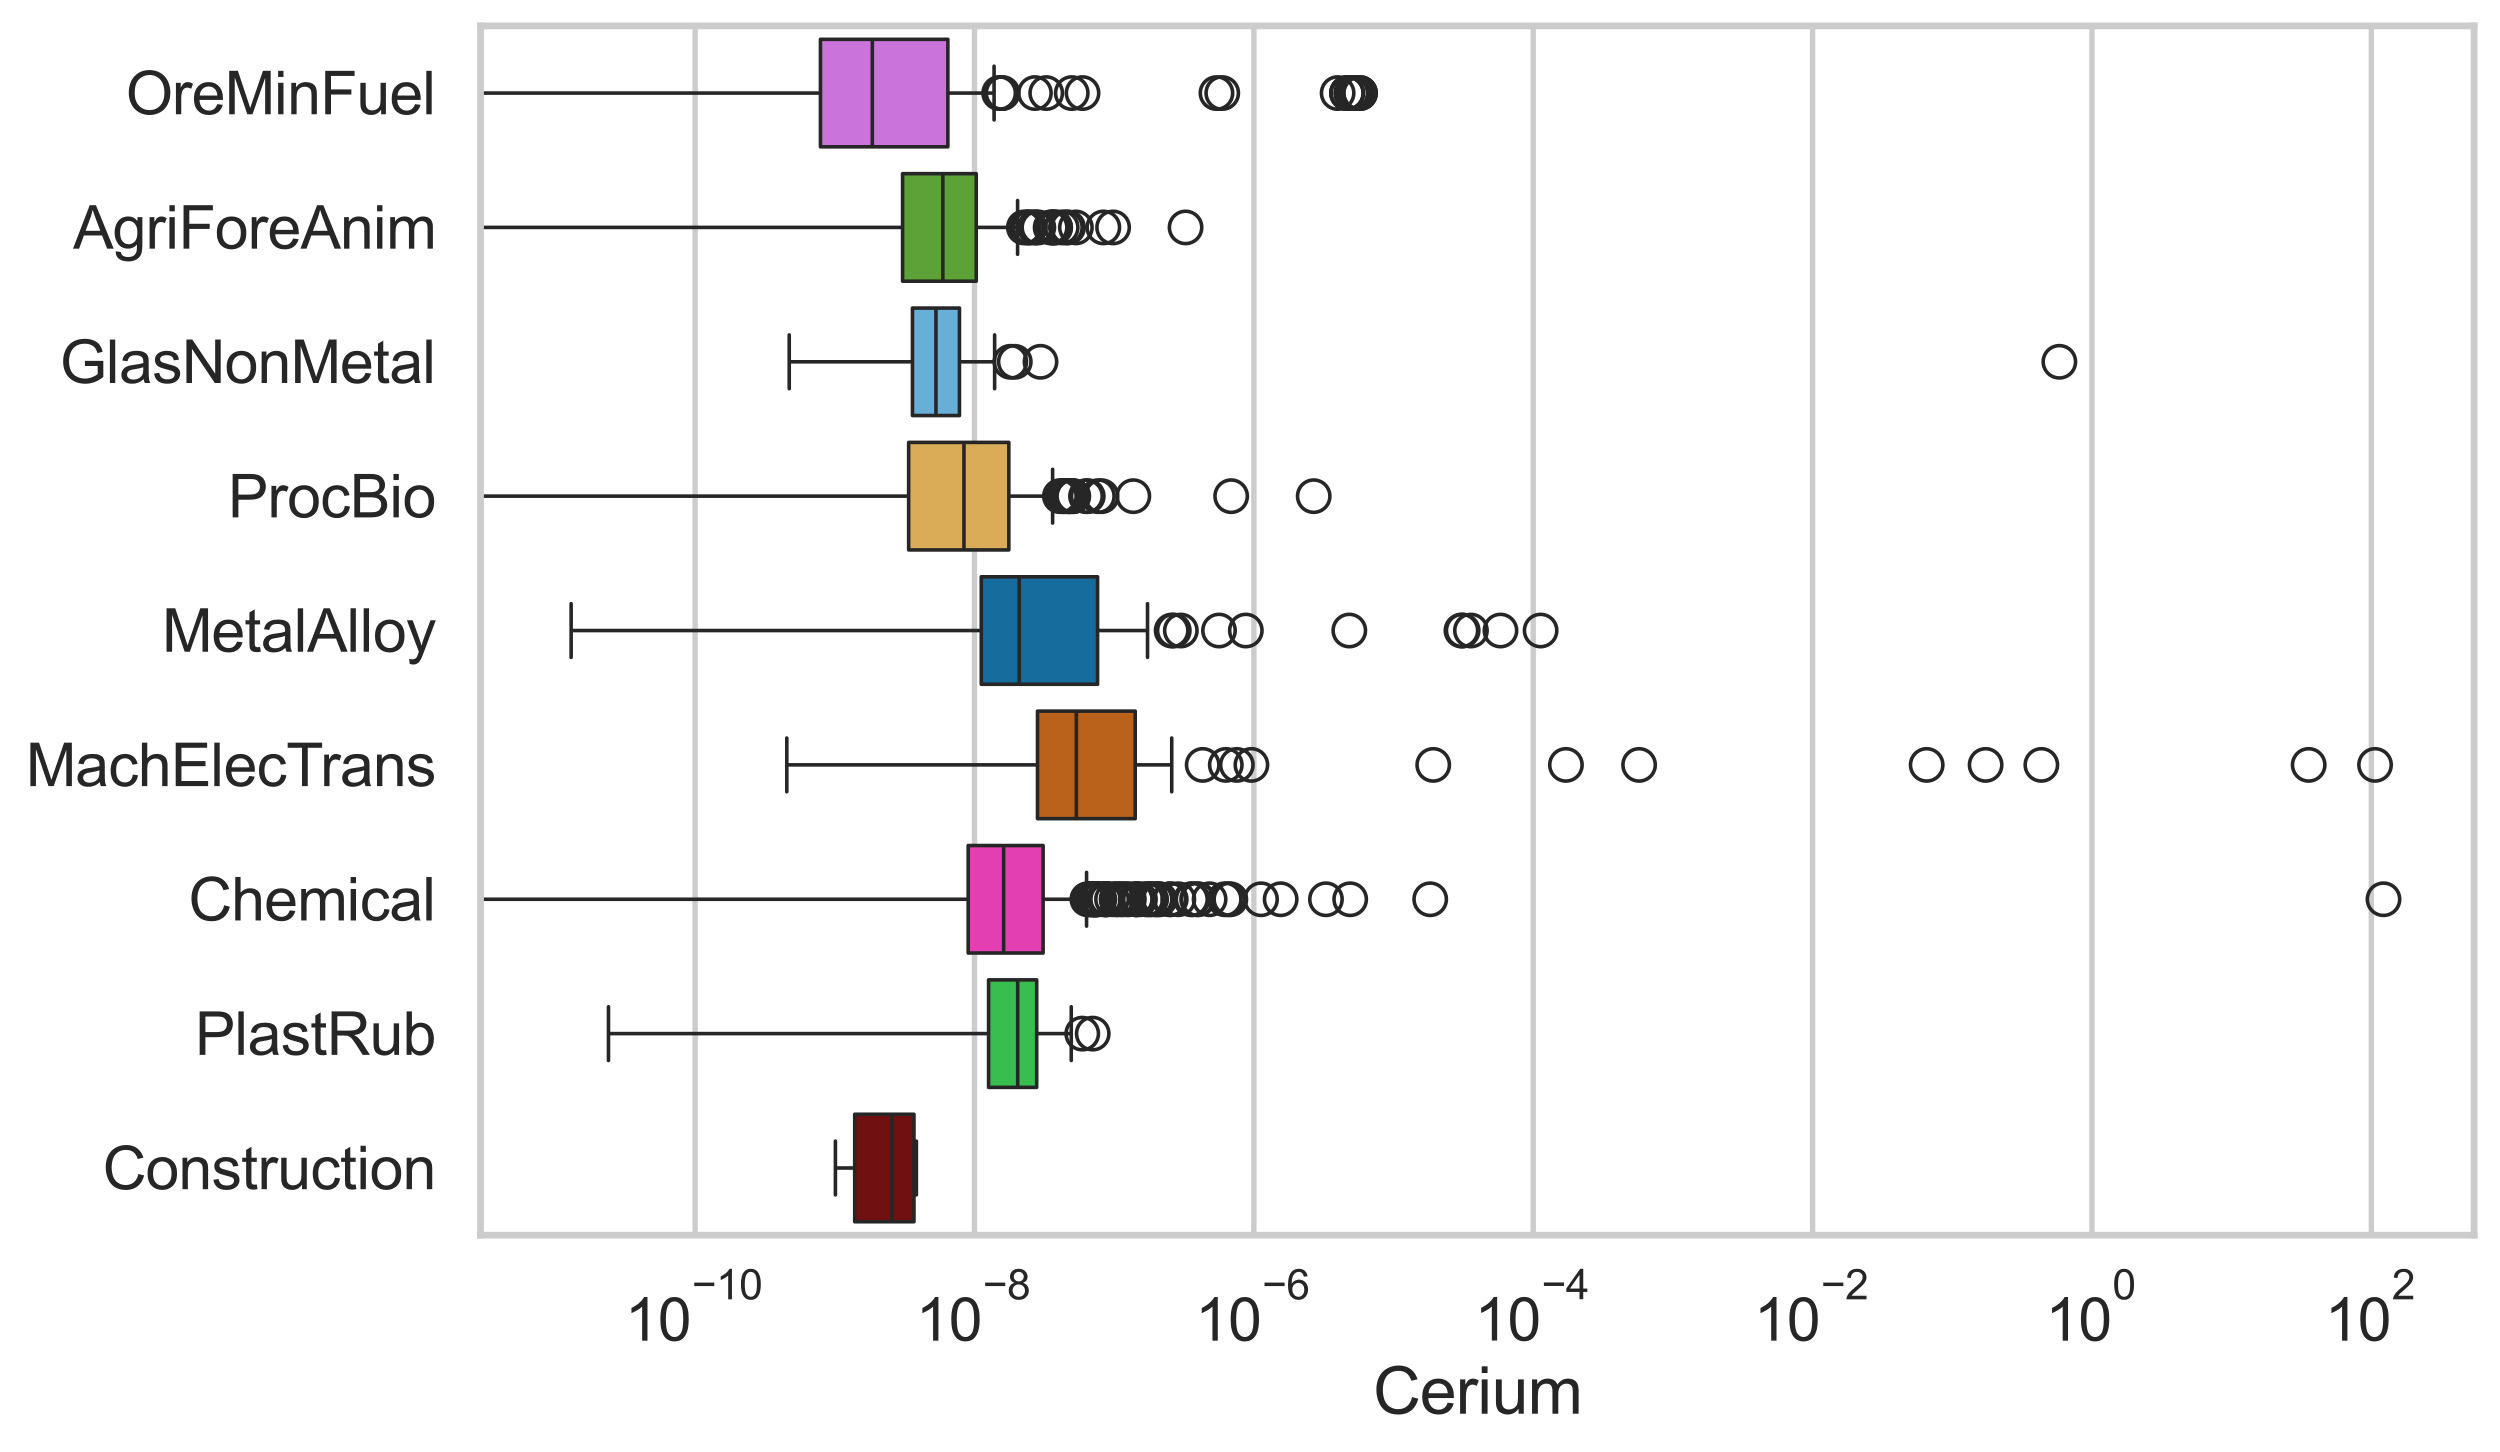 <?xml version="1.0" encoding="utf-8" standalone="no"?>
<!DOCTYPE svg PUBLIC "-//W3C//DTD SVG 1.1//EN"
  "http://www.w3.org/Graphics/SVG/1.1/DTD/svg11.dtd">
<svg xmlns:xlink="http://www.w3.org/1999/xlink" width="695.577pt" height="404.121pt" viewBox="0 0 695.577 404.121" xmlns="http://www.w3.org/2000/svg" version="1.1">
 <defs>
  <style type="text/css">*{stroke-linejoin: round; stroke-linecap: butt}</style>
 </defs>
 <g id="figure_1">
  <g id="patch_1">
   <path d="M 0 404.121 
L 695.577 404.121 
L 695.577 0 
L 0 0 
z
" style="fill: #ffffff"/>
  </g>
  <g id="axes_1">
   <g id="patch_2">
    <path d="M 133.697 343.665 
L 688.377 343.665 
L 688.377 7.2 
L 133.697 7.2 
z
" style="fill: #ffffff"/>
   </g>
   <g id="matplotlib.axis_1">
    <g id="xtick_1">
     <g id="line2d_1">
      <path d="M 193.406 343.665 
L 193.406 7.2 
" clip-path="url(#p02c2aac28b)" style="fill: none; stroke: #cccccc; stroke-width: 1.5; stroke-linecap: round"/>
     </g>
     <g id="text_1">
      <!-- $\mathdefault{10^{-10}}$ -->
      <g style="fill: #262626" transform="translate(173.853 373.18) scale(0.165 -0.165)">
       <defs>
        <path id="ArialMT-31" d="M 2384 0 
L 1822 0 
L 1822 3584 
Q 1619 3391 1289 3197 
Q 959 3003 697 2906 
L 697 3450 
Q 1169 3672 1522 3987 
Q 1875 4303 2022 4600 
L 2384 4600 
L 2384 0 
z
" transform="scale(0.016)"/>
        <path id="ArialMT-30" d="M 266 2259 
Q 266 3072 433 3567 
Q 600 4063 929 4331 
Q 1259 4600 1759 4600 
Q 2128 4600 2406 4451 
Q 2684 4303 2865 4023 
Q 3047 3744 3150 3342 
Q 3253 2941 3253 2259 
Q 3253 1453 3087 958 
Q 2922 463 2592 192 
Q 2263 -78 1759 -78 
Q 1097 -78 719 397 
Q 266 969 266 2259 
z
M 844 2259 
Q 844 1131 1108 757 
Q 1372 384 1759 384 
Q 2147 384 2411 759 
Q 2675 1134 2675 2259 
Q 2675 3391 2411 3762 
Q 2147 4134 1753 4134 
Q 1366 4134 1134 3806 
Q 844 3388 844 2259 
z
" transform="scale(0.016)"/>
        <path id="ArialMT-2212" d="M 3381 1997 
L 356 1997 
L 356 2522 
L 3381 2522 
L 3381 1997 
z
" transform="scale(0.016)"/>
       </defs>
       <use xlink:href="#ArialMT-31" transform="translate(0 0.994)"/>
       <use xlink:href="#ArialMT-30" transform="translate(55.615 0.994)"/>
       <use xlink:href="#ArialMT-2212" transform="translate(112.973 70.688) scale(0.7)"/>
       <use xlink:href="#ArialMT-31" transform="translate(153.852 70.688) scale(0.7)"/>
       <use xlink:href="#ArialMT-30" transform="translate(192.782 70.688) scale(0.7)"/>
      </g>
     </g>
    </g>
    <g id="xtick_2">
     <g id="line2d_2">
      <path d="M 271.135 343.665 
L 271.135 7.2 
" clip-path="url(#p02c2aac28b)" style="fill: none; stroke: #cccccc; stroke-width: 1.5; stroke-linecap: round"/>
     </g>
     <g id="text_2">
      <!-- $\mathdefault{10^{-8}}$ -->
      <g style="fill: #262626" transform="translate(254.8 373.18) scale(0.165 -0.165)">
       <defs>
        <path id="ArialMT-38" d="M 1131 2484 
Q 781 2613 612 2850 
Q 444 3088 444 3419 
Q 444 3919 803 4259 
Q 1163 4600 1759 4600 
Q 2359 4600 2725 4251 
Q 3091 3903 3091 3403 
Q 3091 3084 2923 2848 
Q 2756 2613 2416 2484 
Q 2838 2347 3058 2040 
Q 3278 1734 3278 1309 
Q 3278 722 2862 322 
Q 2447 -78 1769 -78 
Q 1091 -78 675 323 
Q 259 725 259 1325 
Q 259 1772 486 2073 
Q 713 2375 1131 2484 
z
M 1019 3438 
Q 1019 3113 1228 2906 
Q 1438 2700 1772 2700 
Q 2097 2700 2305 2904 
Q 2513 3109 2513 3406 
Q 2513 3716 2298 3927 
Q 2084 4138 1766 4138 
Q 1444 4138 1231 3931 
Q 1019 3725 1019 3438 
z
M 838 1322 
Q 838 1081 952 856 
Q 1066 631 1291 507 
Q 1516 384 1775 384 
Q 2178 384 2440 643 
Q 2703 903 2703 1303 
Q 2703 1709 2433 1975 
Q 2163 2241 1756 2241 
Q 1359 2241 1098 1978 
Q 838 1716 838 1322 
z
" transform="scale(0.016)"/>
       </defs>
       <use xlink:href="#ArialMT-31" transform="translate(0 0.994)"/>
       <use xlink:href="#ArialMT-30" transform="translate(55.615 0.994)"/>
       <use xlink:href="#ArialMT-2212" transform="translate(112.973 70.688) scale(0.7)"/>
       <use xlink:href="#ArialMT-38" transform="translate(153.852 70.688) scale(0.7)"/>
      </g>
     </g>
    </g>
    <g id="xtick_3">
     <g id="line2d_3">
      <path d="M 348.864 343.665 
L 348.864 7.2 
" clip-path="url(#p02c2aac28b)" style="fill: none; stroke: #cccccc; stroke-width: 1.5; stroke-linecap: round"/>
     </g>
     <g id="text_3">
      <!-- $\mathdefault{10^{-6}}$ -->
      <g style="fill: #262626" transform="translate(332.529 373.18) scale(0.165 -0.165)">
       <defs>
        <path id="ArialMT-36" d="M 3184 3459 
L 2625 3416 
Q 2550 3747 2413 3897 
Q 2184 4138 1850 4138 
Q 1581 4138 1378 3988 
Q 1113 3794 959 3422 
Q 806 3050 800 2363 
Q 1003 2672 1297 2822 
Q 1591 2972 1913 2972 
Q 2475 2972 2870 2558 
Q 3266 2144 3266 1488 
Q 3266 1056 3080 686 
Q 2894 316 2569 119 
Q 2244 -78 1831 -78 
Q 1128 -78 684 439 
Q 241 956 241 2144 
Q 241 3472 731 4075 
Q 1159 4600 1884 4600 
Q 2425 4600 2770 4297 
Q 3116 3994 3184 3459 
z
M 888 1484 
Q 888 1194 1011 928 
Q 1134 663 1356 523 
Q 1578 384 1822 384 
Q 2178 384 2434 671 
Q 2691 959 2691 1453 
Q 2691 1928 2437 2201 
Q 2184 2475 1800 2475 
Q 1419 2475 1153 2201 
Q 888 1928 888 1484 
z
" transform="scale(0.016)"/>
       </defs>
       <use xlink:href="#ArialMT-31" transform="translate(0 0.994)"/>
       <use xlink:href="#ArialMT-30" transform="translate(55.615 0.994)"/>
       <use xlink:href="#ArialMT-2212" transform="translate(112.973 70.688) scale(0.7)"/>
       <use xlink:href="#ArialMT-36" transform="translate(153.852 70.688) scale(0.7)"/>
      </g>
     </g>
    </g>
    <g id="xtick_4">
     <g id="line2d_4">
      <path d="M 426.593 343.665 
L 426.593 7.2 
" clip-path="url(#p02c2aac28b)" style="fill: none; stroke: #cccccc; stroke-width: 1.5; stroke-linecap: round"/>
     </g>
     <g id="text_4">
      <!-- $\mathdefault{10^{-4}}$ -->
      <g style="fill: #262626" transform="translate(410.258 373.015) scale(0.165 -0.165)">
       <defs>
        <path id="ArialMT-34" d="M 2069 0 
L 2069 1097 
L 81 1097 
L 81 1613 
L 2172 4581 
L 2631 4581 
L 2631 1613 
L 3250 1613 
L 3250 1097 
L 2631 1097 
L 2631 0 
L 2069 0 
z
M 2069 1613 
L 2069 3678 
L 634 1613 
L 2069 1613 
z
" transform="scale(0.016)"/>
       </defs>
       <use xlink:href="#ArialMT-31" transform="translate(0 0.202)"/>
       <use xlink:href="#ArialMT-30" transform="translate(55.615 0.202)"/>
       <use xlink:href="#ArialMT-2212" transform="translate(112.973 69.895) scale(0.7)"/>
       <use xlink:href="#ArialMT-34" transform="translate(153.852 69.895) scale(0.7)"/>
      </g>
     </g>
    </g>
    <g id="xtick_5">
     <g id="line2d_5">
      <path d="M 504.322 343.665 
L 504.322 7.2 
" clip-path="url(#p02c2aac28b)" style="fill: none; stroke: #cccccc; stroke-width: 1.5; stroke-linecap: round"/>
     </g>
     <g id="text_5">
      <!-- $\mathdefault{10^{-2}}$ -->
      <g style="fill: #262626" transform="translate(487.987 373.18) scale(0.165 -0.165)">
       <defs>
        <path id="ArialMT-32" d="M 3222 541 
L 3222 0 
L 194 0 
Q 188 203 259 391 
Q 375 700 629 1000 
Q 884 1300 1366 1694 
Q 2113 2306 2375 2664 
Q 2638 3022 2638 3341 
Q 2638 3675 2398 3904 
Q 2159 4134 1775 4134 
Q 1369 4134 1125 3890 
Q 881 3647 878 3216 
L 300 3275 
Q 359 3922 746 4261 
Q 1134 4600 1788 4600 
Q 2447 4600 2831 4234 
Q 3216 3869 3216 3328 
Q 3216 3053 3103 2787 
Q 2991 2522 2730 2228 
Q 2469 1934 1863 1422 
Q 1356 997 1212 845 
Q 1069 694 975 541 
L 3222 541 
z
" transform="scale(0.016)"/>
       </defs>
       <use xlink:href="#ArialMT-31" transform="translate(0 0.994)"/>
       <use xlink:href="#ArialMT-30" transform="translate(55.615 0.994)"/>
       <use xlink:href="#ArialMT-2212" transform="translate(112.973 70.688) scale(0.7)"/>
       <use xlink:href="#ArialMT-32" transform="translate(153.852 70.688) scale(0.7)"/>
      </g>
     </g>
    </g>
    <g id="xtick_6">
     <g id="line2d_6">
      <path d="M 582.051 343.665 
L 582.051 7.2 
" clip-path="url(#p02c2aac28b)" style="fill: none; stroke: #cccccc; stroke-width: 1.5; stroke-linecap: round"/>
     </g>
     <g id="text_6">
      <!-- $\mathdefault{10^{0}}$ -->
      <g style="fill: #262626" transform="translate(569.098 373.18) scale(0.165 -0.165)">
       <use xlink:href="#ArialMT-31" transform="translate(0 0.994)"/>
       <use xlink:href="#ArialMT-30" transform="translate(55.615 0.994)"/>
       <use xlink:href="#ArialMT-30" transform="translate(112.973 70.688) scale(0.7)"/>
      </g>
     </g>
    </g>
    <g id="xtick_7">
     <g id="line2d_7">
      <path d="M 659.78 343.665 
L 659.78 7.2 
" clip-path="url(#p02c2aac28b)" style="fill: none; stroke: #cccccc; stroke-width: 1.5; stroke-linecap: round"/>
     </g>
     <g id="text_7">
      <!-- $\mathdefault{10^{2}}$ -->
      <g style="fill: #262626" transform="translate(646.827 373.18) scale(0.165 -0.165)">
       <use xlink:href="#ArialMT-31" transform="translate(0 0.994)"/>
       <use xlink:href="#ArialMT-30" transform="translate(55.615 0.994)"/>
       <use xlink:href="#ArialMT-32" transform="translate(112.973 70.688) scale(0.7)"/>
      </g>
     </g>
    </g>
    <g id="text_8">
     <!-- Cerium -->
     <g style="fill: #262626" transform="translate(382.034 393.344) scale(0.18 -0.18)">
      <defs>
       <path id="ArialMT-43" d="M 3763 1606 
L 4369 1453 
Q 4178 706 3683 314 
Q 3188 -78 2472 -78 
Q 1731 -78 1267 223 
Q 803 525 561 1097 
Q 319 1669 319 2325 
Q 319 3041 592 3573 
Q 866 4106 1370 4382 
Q 1875 4659 2481 4659 
Q 3169 4659 3637 4309 
Q 4106 3959 4291 3325 
L 3694 3184 
Q 3534 3684 3231 3912 
Q 2928 4141 2469 4141 
Q 1941 4141 1586 3887 
Q 1231 3634 1087 3207 
Q 944 2781 944 2328 
Q 944 1744 1114 1308 
Q 1284 872 1643 656 
Q 2003 441 2422 441 
Q 2931 441 3284 734 
Q 3638 1028 3763 1606 
z
" transform="scale(0.016)"/>
       <path id="ArialMT-65" d="M 2694 1069 
L 3275 997 
Q 3138 488 2766 206 
Q 2394 -75 1816 -75 
Q 1088 -75 661 373 
Q 234 822 234 1631 
Q 234 2469 665 2931 
Q 1097 3394 1784 3394 
Q 2450 3394 2872 2941 
Q 3294 2488 3294 1666 
Q 3294 1616 3291 1516 
L 816 1516 
Q 847 969 1125 678 
Q 1403 388 1819 388 
Q 2128 388 2347 550 
Q 2566 713 2694 1069 
z
M 847 1978 
L 2700 1978 
Q 2663 2397 2488 2606 
Q 2219 2931 1791 2931 
Q 1403 2931 1139 2672 
Q 875 2413 847 1978 
z
" transform="scale(0.016)"/>
       <path id="ArialMT-72" d="M 416 0 
L 416 3319 
L 922 3319 
L 922 2816 
Q 1116 3169 1280 3281 
Q 1444 3394 1641 3394 
Q 1925 3394 2219 3213 
L 2025 2691 
Q 1819 2813 1613 2813 
Q 1428 2813 1281 2702 
Q 1134 2591 1072 2394 
Q 978 2094 978 1738 
L 978 0 
L 416 0 
z
" transform="scale(0.016)"/>
       <path id="ArialMT-69" d="M 425 3934 
L 425 4581 
L 988 4581 
L 988 3934 
L 425 3934 
z
M 425 0 
L 425 3319 
L 988 3319 
L 988 0 
L 425 0 
z
" transform="scale(0.016)"/>
       <path id="ArialMT-75" d="M 2597 0 
L 2597 488 
Q 2209 -75 1544 -75 
Q 1250 -75 995 37 
Q 741 150 617 320 
Q 494 491 444 738 
Q 409 903 409 1263 
L 409 3319 
L 972 3319 
L 972 1478 
Q 972 1038 1006 884 
Q 1059 663 1231 536 
Q 1403 409 1656 409 
Q 1909 409 2131 539 
Q 2353 669 2445 892 
Q 2538 1116 2538 1541 
L 2538 3319 
L 3100 3319 
L 3100 0 
L 2597 0 
z
" transform="scale(0.016)"/>
       <path id="ArialMT-6d" d="M 422 0 
L 422 3319 
L 925 3319 
L 925 2853 
Q 1081 3097 1340 3245 
Q 1600 3394 1931 3394 
Q 2300 3394 2536 3241 
Q 2772 3088 2869 2813 
Q 3263 3394 3894 3394 
Q 4388 3394 4653 3120 
Q 4919 2847 4919 2278 
L 4919 0 
L 4359 0 
L 4359 2091 
Q 4359 2428 4304 2576 
Q 4250 2725 4106 2815 
Q 3963 2906 3769 2906 
Q 3419 2906 3187 2673 
Q 2956 2441 2956 1928 
L 2956 0 
L 2394 0 
L 2394 2156 
Q 2394 2531 2256 2718 
Q 2119 2906 1806 2906 
Q 1569 2906 1367 2781 
Q 1166 2656 1075 2415 
Q 984 2175 984 1722 
L 984 0 
L 422 0 
z
" transform="scale(0.016)"/>
      </defs>
      <use xlink:href="#ArialMT-43"/>
      <use xlink:href="#ArialMT-65" transform="translate(72.217 0)"/>
      <use xlink:href="#ArialMT-72" transform="translate(127.832 0)"/>
      <use xlink:href="#ArialMT-69" transform="translate(161.133 0)"/>
      <use xlink:href="#ArialMT-75" transform="translate(183.35 0)"/>
      <use xlink:href="#ArialMT-6d" transform="translate(238.965 0)"/>
     </g>
    </g>
   </g>
   <g id="matplotlib.axis_2">
    <g id="ytick_1">
     <g id="text_9">
      <!-- OreMinFuel -->
      <g style="fill: #262626" transform="translate(35.013 31.798) scale(0.165 -0.165)">
       <defs>
        <path id="ArialMT-4f" d="M 309 2231 
Q 309 3372 921 4017 
Q 1534 4663 2503 4663 
Q 3138 4663 3647 4359 
Q 4156 4056 4423 3514 
Q 4691 2972 4691 2284 
Q 4691 1588 4409 1038 
Q 4128 488 3612 205 
Q 3097 -78 2500 -78 
Q 1853 -78 1343 234 
Q 834 547 571 1087 
Q 309 1628 309 2231 
z
M 934 2222 
Q 934 1394 1379 917 
Q 1825 441 2497 441 
Q 3181 441 3623 922 
Q 4066 1403 4066 2288 
Q 4066 2847 3877 3264 
Q 3688 3681 3323 3911 
Q 2959 4141 2506 4141 
Q 1863 4141 1398 3698 
Q 934 3256 934 2222 
z
" transform="scale(0.016)"/>
        <path id="ArialMT-4d" d="M 475 0 
L 475 4581 
L 1388 4581 
L 2472 1338 
Q 2622 884 2691 659 
Q 2769 909 2934 1394 
L 4031 4581 
L 4847 4581 
L 4847 0 
L 4263 0 
L 4263 3834 
L 2931 0 
L 2384 0 
L 1059 3900 
L 1059 0 
L 475 0 
z
" transform="scale(0.016)"/>
        <path id="ArialMT-6e" d="M 422 0 
L 422 3319 
L 928 3319 
L 928 2847 
Q 1294 3394 1984 3394 
Q 2284 3394 2536 3286 
Q 2788 3178 2913 3003 
Q 3038 2828 3088 2588 
Q 3119 2431 3119 2041 
L 3119 0 
L 2556 0 
L 2556 2019 
Q 2556 2363 2490 2533 
Q 2425 2703 2258 2804 
Q 2091 2906 1866 2906 
Q 1506 2906 1245 2678 
Q 984 2450 984 1813 
L 984 0 
L 422 0 
z
" transform="scale(0.016)"/>
        <path id="ArialMT-46" d="M 525 0 
L 525 4581 
L 3616 4581 
L 3616 4041 
L 1131 4041 
L 1131 2622 
L 3281 2622 
L 3281 2081 
L 1131 2081 
L 1131 0 
L 525 0 
z
" transform="scale(0.016)"/>
        <path id="ArialMT-6c" d="M 409 0 
L 409 4581 
L 972 4581 
L 972 0 
L 409 0 
z
" transform="scale(0.016)"/>
       </defs>
       <use xlink:href="#ArialMT-4f"/>
       <use xlink:href="#ArialMT-72" transform="translate(77.783 0)"/>
       <use xlink:href="#ArialMT-65" transform="translate(111.084 0)"/>
       <use xlink:href="#ArialMT-4d" transform="translate(166.699 0)"/>
       <use xlink:href="#ArialMT-69" transform="translate(250 0)"/>
       <use xlink:href="#ArialMT-6e" transform="translate(272.217 0)"/>
       <use xlink:href="#ArialMT-46" transform="translate(327.832 0)"/>
       <use xlink:href="#ArialMT-75" transform="translate(388.916 0)"/>
       <use xlink:href="#ArialMT-65" transform="translate(444.531 0)"/>
       <use xlink:href="#ArialMT-6c" transform="translate(500.146 0)"/>
      </g>
     </g>
    </g>
    <g id="ytick_2">
     <g id="text_10">
      <!-- AgriForeAnim -->
      <g style="fill: #262626" transform="translate(20.341 69.183) scale(0.165 -0.165)">
       <defs>
        <path id="ArialMT-41" d="M -9 0 
L 1750 4581 
L 2403 4581 
L 4278 0 
L 3588 0 
L 3053 1388 
L 1138 1388 
L 634 0 
L -9 0 
z
M 1313 1881 
L 2866 1881 
L 2388 3150 
Q 2169 3728 2063 4100 
Q 1975 3659 1816 3225 
L 1313 1881 
z
" transform="scale(0.016)"/>
        <path id="ArialMT-67" d="M 319 -275 
L 866 -356 
Q 900 -609 1056 -725 
Q 1266 -881 1628 -881 
Q 2019 -881 2231 -725 
Q 2444 -569 2519 -288 
Q 2563 -116 2559 434 
Q 2191 0 1641 0 
Q 956 0 581 494 
Q 206 988 206 1678 
Q 206 2153 378 2554 
Q 550 2956 876 3175 
Q 1203 3394 1644 3394 
Q 2231 3394 2613 2919 
L 2613 3319 
L 3131 3319 
L 3131 450 
Q 3131 -325 2973 -648 
Q 2816 -972 2473 -1159 
Q 2131 -1347 1631 -1347 
Q 1038 -1347 672 -1080 
Q 306 -813 319 -275 
z
M 784 1719 
Q 784 1066 1043 766 
Q 1303 466 1694 466 
Q 2081 466 2343 764 
Q 2606 1063 2606 1700 
Q 2606 2309 2336 2618 
Q 2066 2928 1684 2928 
Q 1309 2928 1046 2623 
Q 784 2319 784 1719 
z
" transform="scale(0.016)"/>
        <path id="ArialMT-6f" d="M 213 1659 
Q 213 2581 725 3025 
Q 1153 3394 1769 3394 
Q 2453 3394 2887 2945 
Q 3322 2497 3322 1706 
Q 3322 1066 3130 698 
Q 2938 331 2570 128 
Q 2203 -75 1769 -75 
Q 1072 -75 642 372 
Q 213 819 213 1659 
z
M 791 1659 
Q 791 1022 1069 705 
Q 1347 388 1769 388 
Q 2188 388 2466 706 
Q 2744 1025 2744 1678 
Q 2744 2294 2464 2611 
Q 2184 2928 1769 2928 
Q 1347 2928 1069 2612 
Q 791 2297 791 1659 
z
" transform="scale(0.016)"/>
       </defs>
       <use xlink:href="#ArialMT-41"/>
       <use xlink:href="#ArialMT-67" transform="translate(66.699 0)"/>
       <use xlink:href="#ArialMT-72" transform="translate(122.314 0)"/>
       <use xlink:href="#ArialMT-69" transform="translate(155.615 0)"/>
       <use xlink:href="#ArialMT-46" transform="translate(177.832 0)"/>
       <use xlink:href="#ArialMT-6f" transform="translate(238.916 0)"/>
       <use xlink:href="#ArialMT-72" transform="translate(294.531 0)"/>
       <use xlink:href="#ArialMT-65" transform="translate(327.832 0)"/>
       <use xlink:href="#ArialMT-41" transform="translate(383.447 0)"/>
       <use xlink:href="#ArialMT-6e" transform="translate(450.146 0)"/>
       <use xlink:href="#ArialMT-69" transform="translate(505.762 0)"/>
       <use xlink:href="#ArialMT-6d" transform="translate(527.979 0)"/>
      </g>
     </g>
    </g>
    <g id="ytick_3">
     <g id="text_11">
      <!-- GlasNonMetal -->
      <g style="fill: #262626" transform="translate(16.659 106.568) scale(0.165 -0.165)">
       <defs>
        <path id="ArialMT-47" d="M 2638 1797 
L 2638 2334 
L 4578 2338 
L 4578 638 
Q 4131 281 3656 101 
Q 3181 -78 2681 -78 
Q 2006 -78 1454 211 
Q 903 500 622 1047 
Q 341 1594 341 2269 
Q 341 2938 620 3517 
Q 900 4097 1425 4378 
Q 1950 4659 2634 4659 
Q 3131 4659 3532 4498 
Q 3934 4338 4162 4050 
Q 4391 3763 4509 3300 
L 3963 3150 
Q 3859 3500 3706 3700 
Q 3553 3900 3268 4020 
Q 2984 4141 2638 4141 
Q 2222 4141 1919 4014 
Q 1616 3888 1430 3681 
Q 1244 3475 1141 3228 
Q 966 2803 966 2306 
Q 966 1694 1177 1281 
Q 1388 869 1791 669 
Q 2194 469 2647 469 
Q 3041 469 3416 620 
Q 3791 772 3984 944 
L 3984 1797 
L 2638 1797 
z
" transform="scale(0.016)"/>
        <path id="ArialMT-61" d="M 2588 409 
Q 2275 144 1986 34 
Q 1697 -75 1366 -75 
Q 819 -75 525 192 
Q 231 459 231 875 
Q 231 1119 342 1320 
Q 453 1522 633 1644 
Q 813 1766 1038 1828 
Q 1203 1872 1538 1913 
Q 2219 1994 2541 2106 
Q 2544 2222 2544 2253 
Q 2544 2597 2384 2738 
Q 2169 2928 1744 2928 
Q 1347 2928 1158 2789 
Q 969 2650 878 2297 
L 328 2372 
Q 403 2725 575 2942 
Q 747 3159 1072 3276 
Q 1397 3394 1825 3394 
Q 2250 3394 2515 3294 
Q 2781 3194 2906 3042 
Q 3031 2891 3081 2659 
Q 3109 2516 3109 2141 
L 3109 1391 
Q 3109 606 3145 398 
Q 3181 191 3288 0 
L 2700 0 
Q 2613 175 2588 409 
z
M 2541 1666 
Q 2234 1541 1622 1453 
Q 1275 1403 1131 1340 
Q 988 1278 909 1158 
Q 831 1038 831 891 
Q 831 666 1001 516 
Q 1172 366 1500 366 
Q 1825 366 2078 508 
Q 2331 650 2450 897 
Q 2541 1088 2541 1459 
L 2541 1666 
z
" transform="scale(0.016)"/>
        <path id="ArialMT-73" d="M 197 991 
L 753 1078 
Q 800 744 1014 566 
Q 1228 388 1613 388 
Q 2000 388 2187 545 
Q 2375 703 2375 916 
Q 2375 1106 2209 1216 
Q 2094 1291 1634 1406 
Q 1016 1563 777 1677 
Q 538 1791 414 1992 
Q 291 2194 291 2438 
Q 291 2659 392 2848 
Q 494 3038 669 3163 
Q 800 3259 1026 3326 
Q 1253 3394 1513 3394 
Q 1903 3394 2198 3281 
Q 2494 3169 2634 2976 
Q 2775 2784 2828 2463 
L 2278 2388 
Q 2241 2644 2061 2787 
Q 1881 2931 1553 2931 
Q 1166 2931 1000 2803 
Q 834 2675 834 2503 
Q 834 2394 903 2306 
Q 972 2216 1119 2156 
Q 1203 2125 1616 2013 
Q 2213 1853 2448 1751 
Q 2684 1650 2818 1456 
Q 2953 1263 2953 975 
Q 2953 694 2789 445 
Q 2625 197 2315 61 
Q 2006 -75 1616 -75 
Q 969 -75 630 194 
Q 291 463 197 991 
z
" transform="scale(0.016)"/>
        <path id="ArialMT-4e" d="M 488 0 
L 488 4581 
L 1109 4581 
L 3516 984 
L 3516 4581 
L 4097 4581 
L 4097 0 
L 3475 0 
L 1069 3600 
L 1069 0 
L 488 0 
z
" transform="scale(0.016)"/>
        <path id="ArialMT-74" d="M 1650 503 
L 1731 6 
Q 1494 -44 1306 -44 
Q 1000 -44 831 53 
Q 663 150 594 308 
Q 525 466 525 972 
L 525 2881 
L 113 2881 
L 113 3319 
L 525 3319 
L 525 4141 
L 1084 4478 
L 1084 3319 
L 1650 3319 
L 1650 2881 
L 1084 2881 
L 1084 941 
Q 1084 700 1114 631 
Q 1144 563 1211 522 
Q 1278 481 1403 481 
Q 1497 481 1650 503 
z
" transform="scale(0.016)"/>
       </defs>
       <use xlink:href="#ArialMT-47"/>
       <use xlink:href="#ArialMT-6c" transform="translate(77.783 0)"/>
       <use xlink:href="#ArialMT-61" transform="translate(100 0)"/>
       <use xlink:href="#ArialMT-73" transform="translate(155.615 0)"/>
       <use xlink:href="#ArialMT-4e" transform="translate(205.615 0)"/>
       <use xlink:href="#ArialMT-6f" transform="translate(277.832 0)"/>
       <use xlink:href="#ArialMT-6e" transform="translate(333.447 0)"/>
       <use xlink:href="#ArialMT-4d" transform="translate(389.062 0)"/>
       <use xlink:href="#ArialMT-65" transform="translate(472.363 0)"/>
       <use xlink:href="#ArialMT-74" transform="translate(527.979 0)"/>
       <use xlink:href="#ArialMT-61" transform="translate(555.762 0)"/>
       <use xlink:href="#ArialMT-6c" transform="translate(611.377 0)"/>
      </g>
     </g>
    </g>
    <g id="ytick_4">
     <g id="text_12">
      <!-- ProcBio -->
      <g style="fill: #262626" transform="translate(63.424 143.953) scale(0.165 -0.165)">
       <defs>
        <path id="ArialMT-50" d="M 494 0 
L 494 4581 
L 2222 4581 
Q 2678 4581 2919 4538 
Q 3256 4481 3484 4323 
Q 3713 4166 3852 3881 
Q 3991 3597 3991 3256 
Q 3991 2672 3619 2267 
Q 3247 1863 2275 1863 
L 1100 1863 
L 1100 0 
L 494 0 
z
M 1100 2403 
L 2284 2403 
Q 2872 2403 3119 2622 
Q 3366 2841 3366 3238 
Q 3366 3525 3220 3729 
Q 3075 3934 2838 4000 
Q 2684 4041 2272 4041 
L 1100 4041 
L 1100 2403 
z
" transform="scale(0.016)"/>
        <path id="ArialMT-63" d="M 2588 1216 
L 3141 1144 
Q 3050 572 2676 248 
Q 2303 -75 1759 -75 
Q 1078 -75 664 370 
Q 250 816 250 1647 
Q 250 2184 428 2587 
Q 606 2991 970 3192 
Q 1334 3394 1763 3394 
Q 2303 3394 2647 3120 
Q 2991 2847 3088 2344 
L 2541 2259 
Q 2463 2594 2264 2762 
Q 2066 2931 1784 2931 
Q 1359 2931 1093 2626 
Q 828 2322 828 1663 
Q 828 994 1084 691 
Q 1341 388 1753 388 
Q 2084 388 2306 591 
Q 2528 794 2588 1216 
z
" transform="scale(0.016)"/>
        <path id="ArialMT-42" d="M 469 0 
L 469 4581 
L 2188 4581 
Q 2713 4581 3030 4442 
Q 3347 4303 3526 4014 
Q 3706 3725 3706 3409 
Q 3706 3116 3547 2856 
Q 3388 2597 3066 2438 
Q 3481 2316 3704 2022 
Q 3928 1728 3928 1328 
Q 3928 1006 3792 729 
Q 3656 453 3456 303 
Q 3256 153 2954 76 
Q 2653 0 2216 0 
L 469 0 
z
M 1075 2656 
L 2066 2656 
Q 2469 2656 2644 2709 
Q 2875 2778 2992 2937 
Q 3109 3097 3109 3338 
Q 3109 3566 3000 3739 
Q 2891 3913 2687 3977 
Q 2484 4041 1991 4041 
L 1075 4041 
L 1075 2656 
z
M 1075 541 
L 2216 541 
Q 2509 541 2628 563 
Q 2838 600 2978 687 
Q 3119 775 3209 942 
Q 3300 1109 3300 1328 
Q 3300 1584 3169 1773 
Q 3038 1963 2805 2039 
Q 2572 2116 2134 2116 
L 1075 2116 
L 1075 541 
z
" transform="scale(0.016)"/>
       </defs>
       <use xlink:href="#ArialMT-50"/>
       <use xlink:href="#ArialMT-72" transform="translate(66.699 0)"/>
       <use xlink:href="#ArialMT-6f" transform="translate(100 0)"/>
       <use xlink:href="#ArialMT-63" transform="translate(155.615 0)"/>
       <use xlink:href="#ArialMT-42" transform="translate(205.615 0)"/>
       <use xlink:href="#ArialMT-69" transform="translate(272.314 0)"/>
       <use xlink:href="#ArialMT-6f" transform="translate(294.531 0)"/>
      </g>
     </g>
    </g>
    <g id="ytick_5">
     <g id="text_13">
      <!-- MetalAlloy -->
      <g style="fill: #262626" transform="translate(45.088 181.337) scale(0.165 -0.165)">
       <defs>
        <path id="ArialMT-79" d="M 397 -1278 
L 334 -750 
Q 519 -800 656 -800 
Q 844 -800 956 -737 
Q 1069 -675 1141 -563 
Q 1194 -478 1313 -144 
Q 1328 -97 1363 -6 
L 103 3319 
L 709 3319 
L 1400 1397 
Q 1534 1031 1641 628 
Q 1738 1016 1872 1384 
L 2581 3319 
L 3144 3319 
L 1881 -56 
Q 1678 -603 1566 -809 
Q 1416 -1088 1222 -1217 
Q 1028 -1347 759 -1347 
Q 597 -1347 397 -1278 
z
" transform="scale(0.016)"/>
       </defs>
       <use xlink:href="#ArialMT-4d"/>
       <use xlink:href="#ArialMT-65" transform="translate(83.301 0)"/>
       <use xlink:href="#ArialMT-74" transform="translate(138.916 0)"/>
       <use xlink:href="#ArialMT-61" transform="translate(166.699 0)"/>
       <use xlink:href="#ArialMT-6c" transform="translate(222.314 0)"/>
       <use xlink:href="#ArialMT-41" transform="translate(244.531 0)"/>
       <use xlink:href="#ArialMT-6c" transform="translate(311.23 0)"/>
       <use xlink:href="#ArialMT-6c" transform="translate(333.447 0)"/>
       <use xlink:href="#ArialMT-6f" transform="translate(355.664 0)"/>
       <use xlink:href="#ArialMT-79" transform="translate(411.279 0)"/>
      </g>
     </g>
    </g>
    <g id="ytick_6">
     <g id="text_14">
      <!-- MachElecTrans -->
      <g style="fill: #262626" transform="translate(7.2 218.722) scale(0.165 -0.165)">
       <defs>
        <path id="ArialMT-68" d="M 422 0 
L 422 4581 
L 984 4581 
L 984 2938 
Q 1378 3394 1978 3394 
Q 2347 3394 2619 3248 
Q 2891 3103 3008 2847 
Q 3125 2591 3125 2103 
L 3125 0 
L 2563 0 
L 2563 2103 
Q 2563 2525 2380 2717 
Q 2197 2909 1863 2909 
Q 1613 2909 1392 2779 
Q 1172 2650 1078 2428 
Q 984 2206 984 1816 
L 984 0 
L 422 0 
z
" transform="scale(0.016)"/>
        <path id="ArialMT-45" d="M 506 0 
L 506 4581 
L 3819 4581 
L 3819 4041 
L 1113 4041 
L 1113 2638 
L 3647 2638 
L 3647 2100 
L 1113 2100 
L 1113 541 
L 3925 541 
L 3925 0 
L 506 0 
z
" transform="scale(0.016)"/>
        <path id="ArialMT-54" d="M 1659 0 
L 1659 4041 
L 150 4041 
L 150 4581 
L 3781 4581 
L 3781 4041 
L 2266 4041 
L 2266 0 
L 1659 0 
z
" transform="scale(0.016)"/>
       </defs>
       <use xlink:href="#ArialMT-4d"/>
       <use xlink:href="#ArialMT-61" transform="translate(83.301 0)"/>
       <use xlink:href="#ArialMT-63" transform="translate(138.916 0)"/>
       <use xlink:href="#ArialMT-68" transform="translate(188.916 0)"/>
       <use xlink:href="#ArialMT-45" transform="translate(244.531 0)"/>
       <use xlink:href="#ArialMT-6c" transform="translate(311.23 0)"/>
       <use xlink:href="#ArialMT-65" transform="translate(333.447 0)"/>
       <use xlink:href="#ArialMT-63" transform="translate(389.062 0)"/>
       <use xlink:href="#ArialMT-54" transform="translate(439.062 0)"/>
       <use xlink:href="#ArialMT-72" transform="translate(496.396 0)"/>
       <use xlink:href="#ArialMT-61" transform="translate(529.697 0)"/>
       <use xlink:href="#ArialMT-6e" transform="translate(585.312 0)"/>
       <use xlink:href="#ArialMT-73" transform="translate(640.928 0)"/>
      </g>
     </g>
    </g>
    <g id="ytick_7">
     <g id="text_15">
      <!-- Chemical -->
      <g style="fill: #262626" transform="translate(52.428 256.107) scale(0.165 -0.165)">
       <use xlink:href="#ArialMT-43"/>
       <use xlink:href="#ArialMT-68" transform="translate(72.217 0)"/>
       <use xlink:href="#ArialMT-65" transform="translate(127.832 0)"/>
       <use xlink:href="#ArialMT-6d" transform="translate(183.447 0)"/>
       <use xlink:href="#ArialMT-69" transform="translate(266.748 0)"/>
       <use xlink:href="#ArialMT-63" transform="translate(288.965 0)"/>
       <use xlink:href="#ArialMT-61" transform="translate(338.965 0)"/>
       <use xlink:href="#ArialMT-6c" transform="translate(394.58 0)"/>
      </g>
     </g>
    </g>
    <g id="ytick_8">
     <g id="text_16">
      <!-- PlastRub -->
      <g style="fill: #262626" transform="translate(54.248 293.492) scale(0.165 -0.165)">
       <defs>
        <path id="ArialMT-52" d="M 503 0 
L 503 4581 
L 2534 4581 
Q 3147 4581 3465 4457 
Q 3784 4334 3975 4021 
Q 4166 3709 4166 3331 
Q 4166 2844 3850 2509 
Q 3534 2175 2875 2084 
Q 3116 1969 3241 1856 
Q 3506 1613 3744 1247 
L 4541 0 
L 3778 0 
L 3172 953 
Q 2906 1366 2734 1584 
Q 2563 1803 2427 1890 
Q 2291 1978 2150 2013 
Q 2047 2034 1813 2034 
L 1109 2034 
L 1109 0 
L 503 0 
z
M 1109 2559 
L 2413 2559 
Q 2828 2559 3062 2645 
Q 3297 2731 3419 2920 
Q 3541 3109 3541 3331 
Q 3541 3656 3305 3865 
Q 3069 4075 2559 4075 
L 1109 4075 
L 1109 2559 
z
" transform="scale(0.016)"/>
        <path id="ArialMT-62" d="M 941 0 
L 419 0 
L 419 4581 
L 981 4581 
L 981 2947 
Q 1338 3394 1891 3394 
Q 2197 3394 2470 3270 
Q 2744 3147 2920 2923 
Q 3097 2700 3197 2384 
Q 3297 2069 3297 1709 
Q 3297 856 2875 390 
Q 2453 -75 1863 -75 
Q 1275 -75 941 416 
L 941 0 
z
M 934 1684 
Q 934 1088 1097 822 
Q 1363 388 1816 388 
Q 2184 388 2453 708 
Q 2722 1028 2722 1663 
Q 2722 2313 2464 2622 
Q 2206 2931 1841 2931 
Q 1472 2931 1203 2611 
Q 934 2291 934 1684 
z
" transform="scale(0.016)"/>
       </defs>
       <use xlink:href="#ArialMT-50"/>
       <use xlink:href="#ArialMT-6c" transform="translate(66.699 0)"/>
       <use xlink:href="#ArialMT-61" transform="translate(88.916 0)"/>
       <use xlink:href="#ArialMT-73" transform="translate(144.531 0)"/>
       <use xlink:href="#ArialMT-74" transform="translate(194.531 0)"/>
       <use xlink:href="#ArialMT-52" transform="translate(222.314 0)"/>
       <use xlink:href="#ArialMT-75" transform="translate(294.531 0)"/>
       <use xlink:href="#ArialMT-62" transform="translate(350.146 0)"/>
      </g>
     </g>
    </g>
    <g id="ytick_9">
     <g id="text_17">
      <!-- Construction -->
      <g style="fill: #262626" transform="translate(28.575 330.877) scale(0.165 -0.165)">
       <use xlink:href="#ArialMT-43"/>
       <use xlink:href="#ArialMT-6f" transform="translate(72.217 0)"/>
       <use xlink:href="#ArialMT-6e" transform="translate(127.832 0)"/>
       <use xlink:href="#ArialMT-73" transform="translate(183.447 0)"/>
       <use xlink:href="#ArialMT-74" transform="translate(233.447 0)"/>
       <use xlink:href="#ArialMT-72" transform="translate(261.23 0)"/>
       <use xlink:href="#ArialMT-75" transform="translate(294.531 0)"/>
       <use xlink:href="#ArialMT-63" transform="translate(350.146 0)"/>
       <use xlink:href="#ArialMT-74" transform="translate(400.146 0)"/>
       <use xlink:href="#ArialMT-69" transform="translate(427.93 0)"/>
       <use xlink:href="#ArialMT-6f" transform="translate(450.146 0)"/>
       <use xlink:href="#ArialMT-6e" transform="translate(505.762 0)"/>
      </g>
     </g>
    </g>
   </g>
   <g id="patch_3">
    <path d="M 228.274 10.938 
L 228.274 40.846 
L 263.723 40.846 
L 263.723 10.938 
L 228.274 10.938 
z
" clip-path="url(#p02c2aac28b)" style="fill: #ca74db; stroke: #262626; stroke-linejoin: miter"/>
   </g>
   <g id="line2d_8">
    <path d="M 228.274 25.892 
L -1 25.892 
" clip-path="url(#p02c2aac28b)" style="fill: none; stroke: #262626"/>
   </g>
   <g id="line2d_9">
    <path d="M 263.723 25.892 
L 276.583 25.892 
" clip-path="url(#p02c2aac28b)" style="fill: none; stroke: #262626"/>
   </g>
   <g id="line2d_10">
    <path clip-path="url(#p02c2aac28b)" style="fill: none; stroke: #262626; stroke-linecap: round"/>
   </g>
   <g id="line2d_11">
    <path d="M 276.583 18.415 
L 276.583 33.369 
" clip-path="url(#p02c2aac28b)" style="fill: none; stroke: #262626; stroke-linecap: round"/>
   </g>
   <g id="line2d_12">
    <defs>
     <path id="m71d16cae4d" d="M 0 4.5 
C 1.193 4.5 2.338 4.026 3.182 3.182 
C 4.026 2.338 4.5 1.193 4.5 0 
C 4.5 -1.193 4.026 -2.338 3.182 -3.182 
C 2.338 -4.026 1.193 -4.5 0 -4.5 
C -1.193 -4.5 -2.338 -4.026 -3.182 -3.182 
C -4.026 -2.338 -4.5 -1.193 -4.5 0 
C -4.5 1.193 -4.026 2.338 -3.182 3.182 
C -2.338 4.026 -1.193 4.5 0 4.5 
z
" style="stroke: #262626"/>
    </defs>
    <g clip-path="url(#p02c2aac28b)">
     <use xlink:href="#m71d16cae4d" x="377.09" y="25.892" style="fill-opacity: 0; stroke: #262626"/>
     <use xlink:href="#m71d16cae4d" x="374.783" y="25.892" style="fill-opacity: 0; stroke: #262626"/>
     <use xlink:href="#m71d16cae4d" x="301.191" y="25.892" style="fill-opacity: 0; stroke: #262626"/>
     <use xlink:href="#m71d16cae4d" x="298.193" y="25.892" style="fill-opacity: 0; stroke: #262626"/>
     <use xlink:href="#m71d16cae4d" x="291.094" y="25.892" style="fill-opacity: 0; stroke: #262626"/>
     <use xlink:href="#m71d16cae4d" x="278.612" y="25.892" style="fill-opacity: 0; stroke: #262626"/>
     <use xlink:href="#m71d16cae4d" x="378.393" y="25.892" style="fill-opacity: 0; stroke: #262626"/>
     <use xlink:href="#m71d16cae4d" x="287.948" y="25.892" style="fill-opacity: 0; stroke: #262626"/>
     <use xlink:href="#m71d16cae4d" x="377.475" y="25.892" style="fill-opacity: 0; stroke: #262626"/>
     <use xlink:href="#m71d16cae4d" x="376.578" y="25.892" style="fill-opacity: 0; stroke: #262626"/>
     <use xlink:href="#m71d16cae4d" x="340.068" y="25.892" style="fill-opacity: 0; stroke: #262626"/>
     <use xlink:href="#m71d16cae4d" x="374.787" y="25.892" style="fill-opacity: 0; stroke: #262626"/>
     <use xlink:href="#m71d16cae4d" x="377.017" y="25.892" style="fill-opacity: 0; stroke: #262626"/>
     <use xlink:href="#m71d16cae4d" x="378.393" y="25.892" style="fill-opacity: 0; stroke: #262626"/>
     <use xlink:href="#m71d16cae4d" x="338.458" y="25.892" style="fill-opacity: 0; stroke: #262626"/>
     <use xlink:href="#m71d16cae4d" x="278.002" y="25.892" style="fill-opacity: 0; stroke: #262626"/>
     <use xlink:href="#m71d16cae4d" x="278.93" y="25.892" style="fill-opacity: 0; stroke: #262626"/>
     <use xlink:href="#m71d16cae4d" x="374.84" y="25.892" style="fill-opacity: 0; stroke: #262626"/>
     <use xlink:href="#m71d16cae4d" x="377.017" y="25.892" style="fill-opacity: 0; stroke: #262626"/>
     <use xlink:href="#m71d16cae4d" x="375.943" y="25.892" style="fill-opacity: 0; stroke: #262626"/>
     <use xlink:href="#m71d16cae4d" x="372.171" y="25.892" style="fill-opacity: 0; stroke: #262626"/>
    </g>
   </g>
   <g id="patch_4">
    <path d="M 251.123 48.323 
L 251.123 78.231 
L 271.622 78.231 
L 271.622 48.323 
L 251.123 48.323 
z
" clip-path="url(#p02c2aac28b)" style="fill: #5ca236; stroke: #262626; stroke-linejoin: miter"/>
   </g>
   <g id="line2d_13">
    <path d="M 251.123 63.277 
L -1 63.277 
" clip-path="url(#p02c2aac28b)" style="fill: none; stroke: #262626"/>
   </g>
   <g id="line2d_14">
    <path d="M 271.622 63.277 
L 283.125 63.277 
" clip-path="url(#p02c2aac28b)" style="fill: none; stroke: #262626"/>
   </g>
   <g id="line2d_15">
    <path clip-path="url(#p02c2aac28b)" style="fill: none; stroke: #262626; stroke-linecap: round"/>
   </g>
   <g id="line2d_16">
    <path d="M 283.125 55.8 
L 283.125 70.754 
" clip-path="url(#p02c2aac28b)" style="fill: none; stroke: #262626; stroke-linecap: round"/>
   </g>
   <g id="line2d_17">
    <g clip-path="url(#p02c2aac28b)">
     <use xlink:href="#m71d16cae4d" x="299.345" y="63.277" style="fill-opacity: 0; stroke: #262626"/>
     <use xlink:href="#m71d16cae4d" x="288.024" y="63.277" style="fill-opacity: 0; stroke: #262626"/>
     <use xlink:href="#m71d16cae4d" x="293.586" y="63.277" style="fill-opacity: 0; stroke: #262626"/>
     <use xlink:href="#m71d16cae4d" x="292.896" y="63.277" style="fill-opacity: 0; stroke: #262626"/>
     <use xlink:href="#m71d16cae4d" x="329.862" y="63.277" style="fill-opacity: 0; stroke: #262626"/>
     <use xlink:href="#m71d16cae4d" x="286.535" y="63.277" style="fill-opacity: 0; stroke: #262626"/>
     <use xlink:href="#m71d16cae4d" x="292.688" y="63.277" style="fill-opacity: 0; stroke: #262626"/>
     <use xlink:href="#m71d16cae4d" x="306.987" y="63.277" style="fill-opacity: 0; stroke: #262626"/>
     <use xlink:href="#m71d16cae4d" x="309.701" y="63.277" style="fill-opacity: 0; stroke: #262626"/>
     <use xlink:href="#m71d16cae4d" x="292.322" y="63.277" style="fill-opacity: 0; stroke: #262626"/>
     <use xlink:href="#m71d16cae4d" x="297.157" y="63.277" style="fill-opacity: 0; stroke: #262626"/>
     <use xlink:href="#m71d16cae4d" x="296.575" y="63.277" style="fill-opacity: 0; stroke: #262626"/>
     <use xlink:href="#m71d16cae4d" x="295.398" y="63.277" style="fill-opacity: 0; stroke: #262626"/>
     <use xlink:href="#m71d16cae4d" x="293.549" y="63.277" style="fill-opacity: 0; stroke: #262626"/>
     <use xlink:href="#m71d16cae4d" x="288.902" y="63.277" style="fill-opacity: 0; stroke: #262626"/>
     <use xlink:href="#m71d16cae4d" x="284.876" y="63.277" style="fill-opacity: 0; stroke: #262626"/>
     <use xlink:href="#m71d16cae4d" x="286.338" y="63.277" style="fill-opacity: 0; stroke: #262626"/>
     <use xlink:href="#m71d16cae4d" x="288.009" y="63.277" style="fill-opacity: 0; stroke: #262626"/>
     <use xlink:href="#m71d16cae4d" x="285.732" y="63.277" style="fill-opacity: 0; stroke: #262626"/>
    </g>
   </g>
   <g id="patch_5">
    <path d="M 253.881 85.708 
L 253.881 115.616 
L 266.951 115.616 
L 266.951 85.708 
L 253.881 85.708 
z
" clip-path="url(#p02c2aac28b)" style="fill: #68afd7; stroke: #262626; stroke-linejoin: miter"/>
   </g>
   <g id="line2d_18">
    <path d="M 253.881 100.662 
L 219.589 100.662 
" clip-path="url(#p02c2aac28b)" style="fill: none; stroke: #262626"/>
   </g>
   <g id="line2d_19">
    <path d="M 266.951 100.662 
L 276.739 100.662 
" clip-path="url(#p02c2aac28b)" style="fill: none; stroke: #262626"/>
   </g>
   <g id="line2d_20">
    <path d="M 219.589 93.185 
L 219.589 108.139 
" clip-path="url(#p02c2aac28b)" style="fill: none; stroke: #262626; stroke-linecap: round"/>
   </g>
   <g id="line2d_21">
    <path d="M 276.739 93.185 
L 276.739 108.139 
" clip-path="url(#p02c2aac28b)" style="fill: none; stroke: #262626; stroke-linecap: round"/>
   </g>
   <g id="line2d_22">
    <g clip-path="url(#p02c2aac28b)">
     <use xlink:href="#m71d16cae4d" x="-1" y="100.662" style="fill-opacity: 0; stroke: #262626"/>
     <use xlink:href="#m71d16cae4d" x="282.343" y="100.662" style="fill-opacity: 0; stroke: #262626"/>
     <use xlink:href="#m71d16cae4d" x="281.118" y="100.662" style="fill-opacity: 0; stroke: #262626"/>
     <use xlink:href="#m71d16cae4d" x="289.499" y="100.662" style="fill-opacity: 0; stroke: #262626"/>
     <use xlink:href="#m71d16cae4d" x="572.98" y="100.662" style="fill-opacity: 0; stroke: #262626"/>
    </g>
   </g>
   <g id="patch_6">
    <path d="M 252.814 123.093 
L 252.814 153.001 
L 280.687 153.001 
L 280.687 123.093 
L 252.814 123.093 
z
" clip-path="url(#p02c2aac28b)" style="fill: #daac58; stroke: #262626; stroke-linejoin: miter"/>
   </g>
   <g id="line2d_23">
    <path d="M 252.814 138.047 
L -1 138.047 
" clip-path="url(#p02c2aac28b)" style="fill: none; stroke: #262626"/>
   </g>
   <g id="line2d_24">
    <path d="M 280.687 138.047 
L 292.87 138.047 
" clip-path="url(#p02c2aac28b)" style="fill: none; stroke: #262626"/>
   </g>
   <g id="line2d_25">
    <path clip-path="url(#p02c2aac28b)" style="fill: none; stroke: #262626; stroke-linecap: round"/>
   </g>
   <g id="line2d_26">
    <path d="M 292.87 130.57 
L 292.87 145.524 
" clip-path="url(#p02c2aac28b)" style="fill: none; stroke: #262626; stroke-linecap: round"/>
   </g>
   <g id="line2d_27">
    <g clip-path="url(#p02c2aac28b)">
     <use xlink:href="#m71d16cae4d" x="305.467" y="138.047" style="fill-opacity: 0; stroke: #262626"/>
     <use xlink:href="#m71d16cae4d" x="306.487" y="138.047" style="fill-opacity: 0; stroke: #262626"/>
     <use xlink:href="#m71d16cae4d" x="297.157" y="138.047" style="fill-opacity: 0; stroke: #262626"/>
     <use xlink:href="#m71d16cae4d" x="297.812" y="138.047" style="fill-opacity: 0; stroke: #262626"/>
     <use xlink:href="#m71d16cae4d" x="297.004" y="138.047" style="fill-opacity: 0; stroke: #262626"/>
     <use xlink:href="#m71d16cae4d" x="298.619" y="138.047" style="fill-opacity: 0; stroke: #262626"/>
     <use xlink:href="#m71d16cae4d" x="302.645" y="138.047" style="fill-opacity: 0; stroke: #262626"/>
     <use xlink:href="#m71d16cae4d" x="295.526" y="138.047" style="fill-opacity: 0; stroke: #262626"/>
     <use xlink:href="#m71d16cae4d" x="365.513" y="138.047" style="fill-opacity: 0; stroke: #262626"/>
     <use xlink:href="#m71d16cae4d" x="315.325" y="138.047" style="fill-opacity: 0; stroke: #262626"/>
     <use xlink:href="#m71d16cae4d" x="298.477" y="138.047" style="fill-opacity: 0; stroke: #262626"/>
     <use xlink:href="#m71d16cae4d" x="296.303" y="138.047" style="fill-opacity: 0; stroke: #262626"/>
     <use xlink:href="#m71d16cae4d" x="342.546" y="138.047" style="fill-opacity: 0; stroke: #262626"/>
     <use xlink:href="#m71d16cae4d" x="296.008" y="138.047" style="fill-opacity: 0; stroke: #262626"/>
     <use xlink:href="#m71d16cae4d" x="297.56" y="138.047" style="fill-opacity: 0; stroke: #262626"/>
     <use xlink:href="#m71d16cae4d" x="294.905" y="138.047" style="fill-opacity: 0; stroke: #262626"/>
     <use xlink:href="#m71d16cae4d" x="297.622" y="138.047" style="fill-opacity: 0; stroke: #262626"/>
     <use xlink:href="#m71d16cae4d" x="302.162" y="138.047" style="fill-opacity: 0; stroke: #262626"/>
    </g>
   </g>
   <g id="patch_7">
    <path d="M 273.017 160.478 
L 273.017 190.386 
L 305.372 190.386 
L 305.372 160.478 
L 273.017 160.478 
z
" clip-path="url(#p02c2aac28b)" style="fill: #166c9c; stroke: #262626; stroke-linejoin: miter"/>
   </g>
   <g id="line2d_28">
    <path d="M 273.017 175.432 
L 158.91 175.432 
" clip-path="url(#p02c2aac28b)" style="fill: none; stroke: #262626"/>
   </g>
   <g id="line2d_29">
    <path d="M 305.372 175.432 
L 319.277 175.432 
" clip-path="url(#p02c2aac28b)" style="fill: none; stroke: #262626"/>
   </g>
   <g id="line2d_30">
    <path d="M 158.91 167.955 
L 158.91 182.909 
" clip-path="url(#p02c2aac28b)" style="fill: none; stroke: #262626; stroke-linecap: round"/>
   </g>
   <g id="line2d_31">
    <path d="M 319.277 167.955 
L 319.277 182.909 
" clip-path="url(#p02c2aac28b)" style="fill: none; stroke: #262626; stroke-linecap: round"/>
   </g>
   <g id="line2d_32">
    <g clip-path="url(#p02c2aac28b)">
     <use xlink:href="#m71d16cae4d" x="428.645" y="175.432" style="fill-opacity: 0; stroke: #262626"/>
     <use xlink:href="#m71d16cae4d" x="325.989" y="175.432" style="fill-opacity: 0; stroke: #262626"/>
     <use xlink:href="#m71d16cae4d" x="409.262" y="175.432" style="fill-opacity: 0; stroke: #262626"/>
     <use xlink:href="#m71d16cae4d" x="326.58" y="175.432" style="fill-opacity: 0; stroke: #262626"/>
     <use xlink:href="#m71d16cae4d" x="375.419" y="175.432" style="fill-opacity: 0; stroke: #262626"/>
     <use xlink:href="#m71d16cae4d" x="406.956" y="175.432" style="fill-opacity: 0; stroke: #262626"/>
     <use xlink:href="#m71d16cae4d" x="406.618" y="175.432" style="fill-opacity: 0; stroke: #262626"/>
     <use xlink:href="#m71d16cae4d" x="328.543" y="175.432" style="fill-opacity: 0; stroke: #262626"/>
     <use xlink:href="#m71d16cae4d" x="346.628" y="175.432" style="fill-opacity: 0; stroke: #262626"/>
     <use xlink:href="#m71d16cae4d" x="417.478" y="175.432" style="fill-opacity: 0; stroke: #262626"/>
     <use xlink:href="#m71d16cae4d" x="339.166" y="175.432" style="fill-opacity: 0; stroke: #262626"/>
    </g>
   </g>
   <g id="patch_8">
    <path d="M 288.667 197.863 
L 288.667 227.771 
L 315.851 227.771 
L 315.851 197.863 
L 288.667 197.863 
z
" clip-path="url(#p02c2aac28b)" style="fill: #ba611b; stroke: #262626; stroke-linejoin: miter"/>
   </g>
   <g id="line2d_33">
    <path d="M 288.667 212.817 
L 218.911 212.817 
" clip-path="url(#p02c2aac28b)" style="fill: none; stroke: #262626"/>
   </g>
   <g id="line2d_34">
    <path d="M 315.851 212.817 
L 326.011 212.817 
" clip-path="url(#p02c2aac28b)" style="fill: none; stroke: #262626"/>
   </g>
   <g id="line2d_35">
    <path d="M 218.911 205.34 
L 218.911 220.294 
" clip-path="url(#p02c2aac28b)" style="fill: none; stroke: #262626; stroke-linecap: round"/>
   </g>
   <g id="line2d_36">
    <path d="M 326.011 205.34 
L 326.011 220.294 
" clip-path="url(#p02c2aac28b)" style="fill: none; stroke: #262626; stroke-linecap: round"/>
   </g>
   <g id="line2d_37">
    <g clip-path="url(#p02c2aac28b)">
     <use xlink:href="#m71d16cae4d" x="398.767" y="212.817" style="fill-opacity: 0; stroke: #262626"/>
     <use xlink:href="#m71d16cae4d" x="344.126" y="212.817" style="fill-opacity: 0; stroke: #262626"/>
     <use xlink:href="#m71d16cae4d" x="435.687" y="212.817" style="fill-opacity: 0; stroke: #262626"/>
     <use xlink:href="#m71d16cae4d" x="536.061" y="212.817" style="fill-opacity: 0; stroke: #262626"/>
     <use xlink:href="#m71d16cae4d" x="552.461" y="212.817" style="fill-opacity: 0; stroke: #262626"/>
     <use xlink:href="#m71d16cae4d" x="341.054" y="212.817" style="fill-opacity: 0; stroke: #262626"/>
     <use xlink:href="#m71d16cae4d" x="456.05" y="212.817" style="fill-opacity: 0; stroke: #262626"/>
     <use xlink:href="#m71d16cae4d" x="334.628" y="212.817" style="fill-opacity: 0; stroke: #262626"/>
     <use xlink:href="#m71d16cae4d" x="660.814" y="212.817" style="fill-opacity: 0; stroke: #262626"/>
     <use xlink:href="#m71d16cae4d" x="348.178" y="212.817" style="fill-opacity: 0; stroke: #262626"/>
     <use xlink:href="#m71d16cae4d" x="567.965" y="212.817" style="fill-opacity: 0; stroke: #262626"/>
     <use xlink:href="#m71d16cae4d" x="642.347" y="212.817" style="fill-opacity: 0; stroke: #262626"/>
    </g>
   </g>
   <g id="patch_9">
    <path d="M 269.378 235.248 
L 269.378 265.156 
L 290.228 265.156 
L 290.228 235.248 
L 269.378 235.248 
z
" clip-path="url(#p02c2aac28b)" style="fill: #e33eb2; stroke: #262626; stroke-linejoin: miter"/>
   </g>
   <g id="line2d_38">
    <path d="M 269.378 250.202 
L -1 250.202 
" clip-path="url(#p02c2aac28b)" style="fill: none; stroke: #262626"/>
   </g>
   <g id="line2d_39">
    <path d="M 290.228 250.202 
L 302.315 250.202 
" clip-path="url(#p02c2aac28b)" style="fill: none; stroke: #262626"/>
   </g>
   <g id="line2d_40">
    <path clip-path="url(#p02c2aac28b)" style="fill: none; stroke: #262626; stroke-linecap: round"/>
   </g>
   <g id="line2d_41">
    <path d="M 302.315 242.725 
L 302.315 257.679 
" clip-path="url(#p02c2aac28b)" style="fill: none; stroke: #262626; stroke-linecap: round"/>
   </g>
   <g id="line2d_42">
    <g clip-path="url(#p02c2aac28b)">
     <use xlink:href="#m71d16cae4d" x="333.075" y="250.202" style="fill-opacity: 0; stroke: #262626"/>
     <use xlink:href="#m71d16cae4d" x="368.918" y="250.202" style="fill-opacity: 0; stroke: #262626"/>
     <use xlink:href="#m71d16cae4d" x="307.87" y="250.202" style="fill-opacity: 0; stroke: #262626"/>
     <use xlink:href="#m71d16cae4d" x="342.314" y="250.202" style="fill-opacity: 0; stroke: #262626"/>
     <use xlink:href="#m71d16cae4d" x="310.78" y="250.202" style="fill-opacity: 0; stroke: #262626"/>
     <use xlink:href="#m71d16cae4d" x="308.023" y="250.202" style="fill-opacity: 0; stroke: #262626"/>
     <use xlink:href="#m71d16cae4d" x="333.302" y="250.202" style="fill-opacity: 0; stroke: #262626"/>
     <use xlink:href="#m71d16cae4d" x="304.1" y="250.202" style="fill-opacity: 0; stroke: #262626"/>
     <use xlink:href="#m71d16cae4d" x="307.122" y="250.202" style="fill-opacity: 0; stroke: #262626"/>
     <use xlink:href="#m71d16cae4d" x="302.545" y="250.202" style="fill-opacity: 0; stroke: #262626"/>
     <use xlink:href="#m71d16cae4d" x="325.439" y="250.202" style="fill-opacity: 0; stroke: #262626"/>
     <use xlink:href="#m71d16cae4d" x="325.731" y="250.202" style="fill-opacity: 0; stroke: #262626"/>
     <use xlink:href="#m71d16cae4d" x="316.26" y="250.202" style="fill-opacity: 0; stroke: #262626"/>
     <use xlink:href="#m71d16cae4d" x="304.302" y="250.202" style="fill-opacity: 0; stroke: #262626"/>
     <use xlink:href="#m71d16cae4d" x="303.931" y="250.202" style="fill-opacity: 0; stroke: #262626"/>
     <use xlink:href="#m71d16cae4d" x="319.994" y="250.202" style="fill-opacity: 0; stroke: #262626"/>
     <use xlink:href="#m71d16cae4d" x="310.679" y="250.202" style="fill-opacity: 0; stroke: #262626"/>
     <use xlink:href="#m71d16cae4d" x="331.797" y="250.202" style="fill-opacity: 0; stroke: #262626"/>
     <use xlink:href="#m71d16cae4d" x="319.213" y="250.202" style="fill-opacity: 0; stroke: #262626"/>
     <use xlink:href="#m71d16cae4d" x="340.75" y="250.202" style="fill-opacity: 0; stroke: #262626"/>
     <use xlink:href="#m71d16cae4d" x="304.932" y="250.202" style="fill-opacity: 0; stroke: #262626"/>
     <use xlink:href="#m71d16cae4d" x="316.035" y="250.202" style="fill-opacity: 0; stroke: #262626"/>
     <use xlink:href="#m71d16cae4d" x="321.532" y="250.202" style="fill-opacity: 0; stroke: #262626"/>
     <use xlink:href="#m71d16cae4d" x="304.999" y="250.202" style="fill-opacity: 0; stroke: #262626"/>
     <use xlink:href="#m71d16cae4d" x="305.014" y="250.202" style="fill-opacity: 0; stroke: #262626"/>
     <use xlink:href="#m71d16cae4d" x="321.605" y="250.202" style="fill-opacity: 0; stroke: #262626"/>
     <use xlink:href="#m71d16cae4d" x="331.375" y="250.202" style="fill-opacity: 0; stroke: #262626"/>
     <use xlink:href="#m71d16cae4d" x="313.374" y="250.202" style="fill-opacity: 0; stroke: #262626"/>
     <use xlink:href="#m71d16cae4d" x="307.587" y="250.202" style="fill-opacity: 0; stroke: #262626"/>
     <use xlink:href="#m71d16cae4d" x="397.929" y="250.202" style="fill-opacity: 0; stroke: #262626"/>
     <use xlink:href="#m71d16cae4d" x="322.362" y="250.202" style="fill-opacity: 0; stroke: #262626"/>
     <use xlink:href="#m71d16cae4d" x="303.095" y="250.202" style="fill-opacity: 0; stroke: #262626"/>
     <use xlink:href="#m71d16cae4d" x="316.064" y="250.202" style="fill-opacity: 0; stroke: #262626"/>
     <use xlink:href="#m71d16cae4d" x="304.43" y="250.202" style="fill-opacity: 0; stroke: #262626"/>
     <use xlink:href="#m71d16cae4d" x="305.883" y="250.202" style="fill-opacity: 0; stroke: #262626"/>
     <use xlink:href="#m71d16cae4d" x="317.17" y="250.202" style="fill-opacity: 0; stroke: #262626"/>
     <use xlink:href="#m71d16cae4d" x="320.282" y="250.202" style="fill-opacity: 0; stroke: #262626"/>
     <use xlink:href="#m71d16cae4d" x="303.6" y="250.202" style="fill-opacity: 0; stroke: #262626"/>
     <use xlink:href="#m71d16cae4d" x="336.551" y="250.202" style="fill-opacity: 0; stroke: #262626"/>
     <use xlink:href="#m71d16cae4d" x="304.182" y="250.202" style="fill-opacity: 0; stroke: #262626"/>
     <use xlink:href="#m71d16cae4d" x="304.814" y="250.202" style="fill-opacity: 0; stroke: #262626"/>
     <use xlink:href="#m71d16cae4d" x="314.079" y="250.202" style="fill-opacity: 0; stroke: #262626"/>
     <use xlink:href="#m71d16cae4d" x="311.925" y="250.202" style="fill-opacity: 0; stroke: #262626"/>
     <use xlink:href="#m71d16cae4d" x="322.661" y="250.202" style="fill-opacity: 0; stroke: #262626"/>
     <use xlink:href="#m71d16cae4d" x="356.318" y="250.202" style="fill-opacity: 0; stroke: #262626"/>
     <use xlink:href="#m71d16cae4d" x="327.855" y="250.202" style="fill-opacity: 0; stroke: #262626"/>
     <use xlink:href="#m71d16cae4d" x="303.145" y="250.202" style="fill-opacity: 0; stroke: #262626"/>
     <use xlink:href="#m71d16cae4d" x="307.532" y="250.202" style="fill-opacity: 0; stroke: #262626"/>
     <use xlink:href="#m71d16cae4d" x="350.856" y="250.202" style="fill-opacity: 0; stroke: #262626"/>
     <use xlink:href="#m71d16cae4d" x="305.207" y="250.202" style="fill-opacity: 0; stroke: #262626"/>
     <use xlink:href="#m71d16cae4d" x="663.164" y="250.202" style="fill-opacity: 0; stroke: #262626"/>
     <use xlink:href="#m71d16cae4d" x="309.398" y="250.202" style="fill-opacity: 0; stroke: #262626"/>
     <use xlink:href="#m71d16cae4d" x="341.634" y="250.202" style="fill-opacity: 0; stroke: #262626"/>
     <use xlink:href="#m71d16cae4d" x="318.932" y="250.202" style="fill-opacity: 0; stroke: #262626"/>
     <use xlink:href="#m71d16cae4d" x="312.344" y="250.202" style="fill-opacity: 0; stroke: #262626"/>
     <use xlink:href="#m71d16cae4d" x="375.665" y="250.202" style="fill-opacity: 0; stroke: #262626"/>
    </g>
   </g>
   <g id="patch_10">
    <path d="M 275.054 272.633 
L 275.054 302.541 
L 288.439 302.541 
L 288.439 272.633 
L 275.054 272.633 
z
" clip-path="url(#p02c2aac28b)" style="fill: #38be4e; stroke: #262626; stroke-linejoin: miter"/>
   </g>
   <g id="line2d_43">
    <path d="M 275.054 287.587 
L 169.295 287.587 
" clip-path="url(#p02c2aac28b)" style="fill: none; stroke: #262626"/>
   </g>
   <g id="line2d_44">
    <path d="M 288.439 287.587 
L 298.055 287.587 
" clip-path="url(#p02c2aac28b)" style="fill: none; stroke: #262626"/>
   </g>
   <g id="line2d_45">
    <path d="M 169.295 280.11 
L 169.295 295.064 
" clip-path="url(#p02c2aac28b)" style="fill: none; stroke: #262626; stroke-linecap: round"/>
   </g>
   <g id="line2d_46">
    <path d="M 298.055 280.11 
L 298.055 295.064 
" clip-path="url(#p02c2aac28b)" style="fill: none; stroke: #262626; stroke-linecap: round"/>
   </g>
   <g id="line2d_47">
    <g clip-path="url(#p02c2aac28b)">
     <use xlink:href="#m71d16cae4d" x="301.118" y="287.587" style="fill-opacity: 0; stroke: #262626"/>
     <use xlink:href="#m71d16cae4d" x="304.03" y="287.587" style="fill-opacity: 0; stroke: #262626"/>
    </g>
   </g>
   <g id="patch_11">
    <path d="M 237.804 310.018 
L 237.804 339.926 
L 254.293 339.926 
L 254.293 310.018 
L 237.804 310.018 
z
" clip-path="url(#p02c2aac28b)" style="fill: #701010; stroke: #262626; stroke-linejoin: miter"/>
   </g>
   <g id="line2d_48">
    <path d="M 237.804 324.972 
L 232.438 324.972 
" clip-path="url(#p02c2aac28b)" style="fill: none; stroke: #262626"/>
   </g>
   <g id="line2d_49">
    <path d="M 254.293 324.972 
L 254.96 324.972 
" clip-path="url(#p02c2aac28b)" style="fill: none; stroke: #262626"/>
   </g>
   <g id="line2d_50">
    <path d="M 232.438 317.495 
L 232.438 332.449 
" clip-path="url(#p02c2aac28b)" style="fill: none; stroke: #262626; stroke-linecap: round"/>
   </g>
   <g id="line2d_51">
    <path d="M 254.96 317.495 
L 254.96 332.449 
" clip-path="url(#p02c2aac28b)" style="fill: none; stroke: #262626; stroke-linecap: round"/>
   </g>
   <g id="line2d_52"/>
   <g id="line2d_53">
    <path d="M 242.706 10.938 
L 242.706 40.846 
" clip-path="url(#p02c2aac28b)" style="fill: none; stroke: #262626"/>
   </g>
   <g id="line2d_54">
    <path d="M 262.327 48.323 
L 262.327 78.231 
" clip-path="url(#p02c2aac28b)" style="fill: none; stroke: #262626"/>
   </g>
   <g id="line2d_55">
    <path d="M 260.41 85.708 
L 260.41 115.616 
" clip-path="url(#p02c2aac28b)" style="fill: none; stroke: #262626"/>
   </g>
   <g id="line2d_56">
    <path d="M 268.201 123.093 
L 268.201 153.001 
" clip-path="url(#p02c2aac28b)" style="fill: none; stroke: #262626"/>
   </g>
   <g id="line2d_57">
    <path d="M 283.571 160.478 
L 283.571 190.386 
" clip-path="url(#p02c2aac28b)" style="fill: none; stroke: #262626"/>
   </g>
   <g id="line2d_58">
    <path d="M 299.466 197.863 
L 299.466 227.771 
" clip-path="url(#p02c2aac28b)" style="fill: none; stroke: #262626"/>
   </g>
   <g id="line2d_59">
    <path d="M 279.247 235.248 
L 279.247 265.156 
" clip-path="url(#p02c2aac28b)" style="fill: none; stroke: #262626"/>
   </g>
   <g id="line2d_60">
    <path d="M 283.15 272.633 
L 283.15 302.541 
" clip-path="url(#p02c2aac28b)" style="fill: none; stroke: #262626"/>
   </g>
   <g id="line2d_61">
    <path d="M 248.218 310.018 
L 248.218 339.926 
" clip-path="url(#p02c2aac28b)" style="fill: none; stroke: #262626"/>
   </g>
   <g id="patch_12">
    <path d="M 133.697 343.665 
L 133.697 7.2 
" style="fill: none; stroke: #cccccc; stroke-width: 1.875; stroke-linejoin: miter; stroke-linecap: square"/>
   </g>
   <g id="patch_13">
    <path d="M 688.377 343.665 
L 688.377 7.2 
" style="fill: none; stroke: #cccccc; stroke-width: 1.875; stroke-linejoin: miter; stroke-linecap: square"/>
   </g>
   <g id="patch_14">
    <path d="M 133.697 343.665 
L 688.377 343.665 
" style="fill: none; stroke: #cccccc; stroke-width: 1.875; stroke-linejoin: miter; stroke-linecap: square"/>
   </g>
   <g id="patch_15">
    <path d="M 133.697 7.2 
L 688.377 7.2 
" style="fill: none; stroke: #cccccc; stroke-width: 1.875; stroke-linejoin: miter; stroke-linecap: square"/>
   </g>
  </g>
 </g>
 <defs>
  <clipPath id="p02c2aac28b">
   <rect x="133.697" y="7.2" width="554.68" height="336.465"/>
  </clipPath>
 </defs>
</svg>
